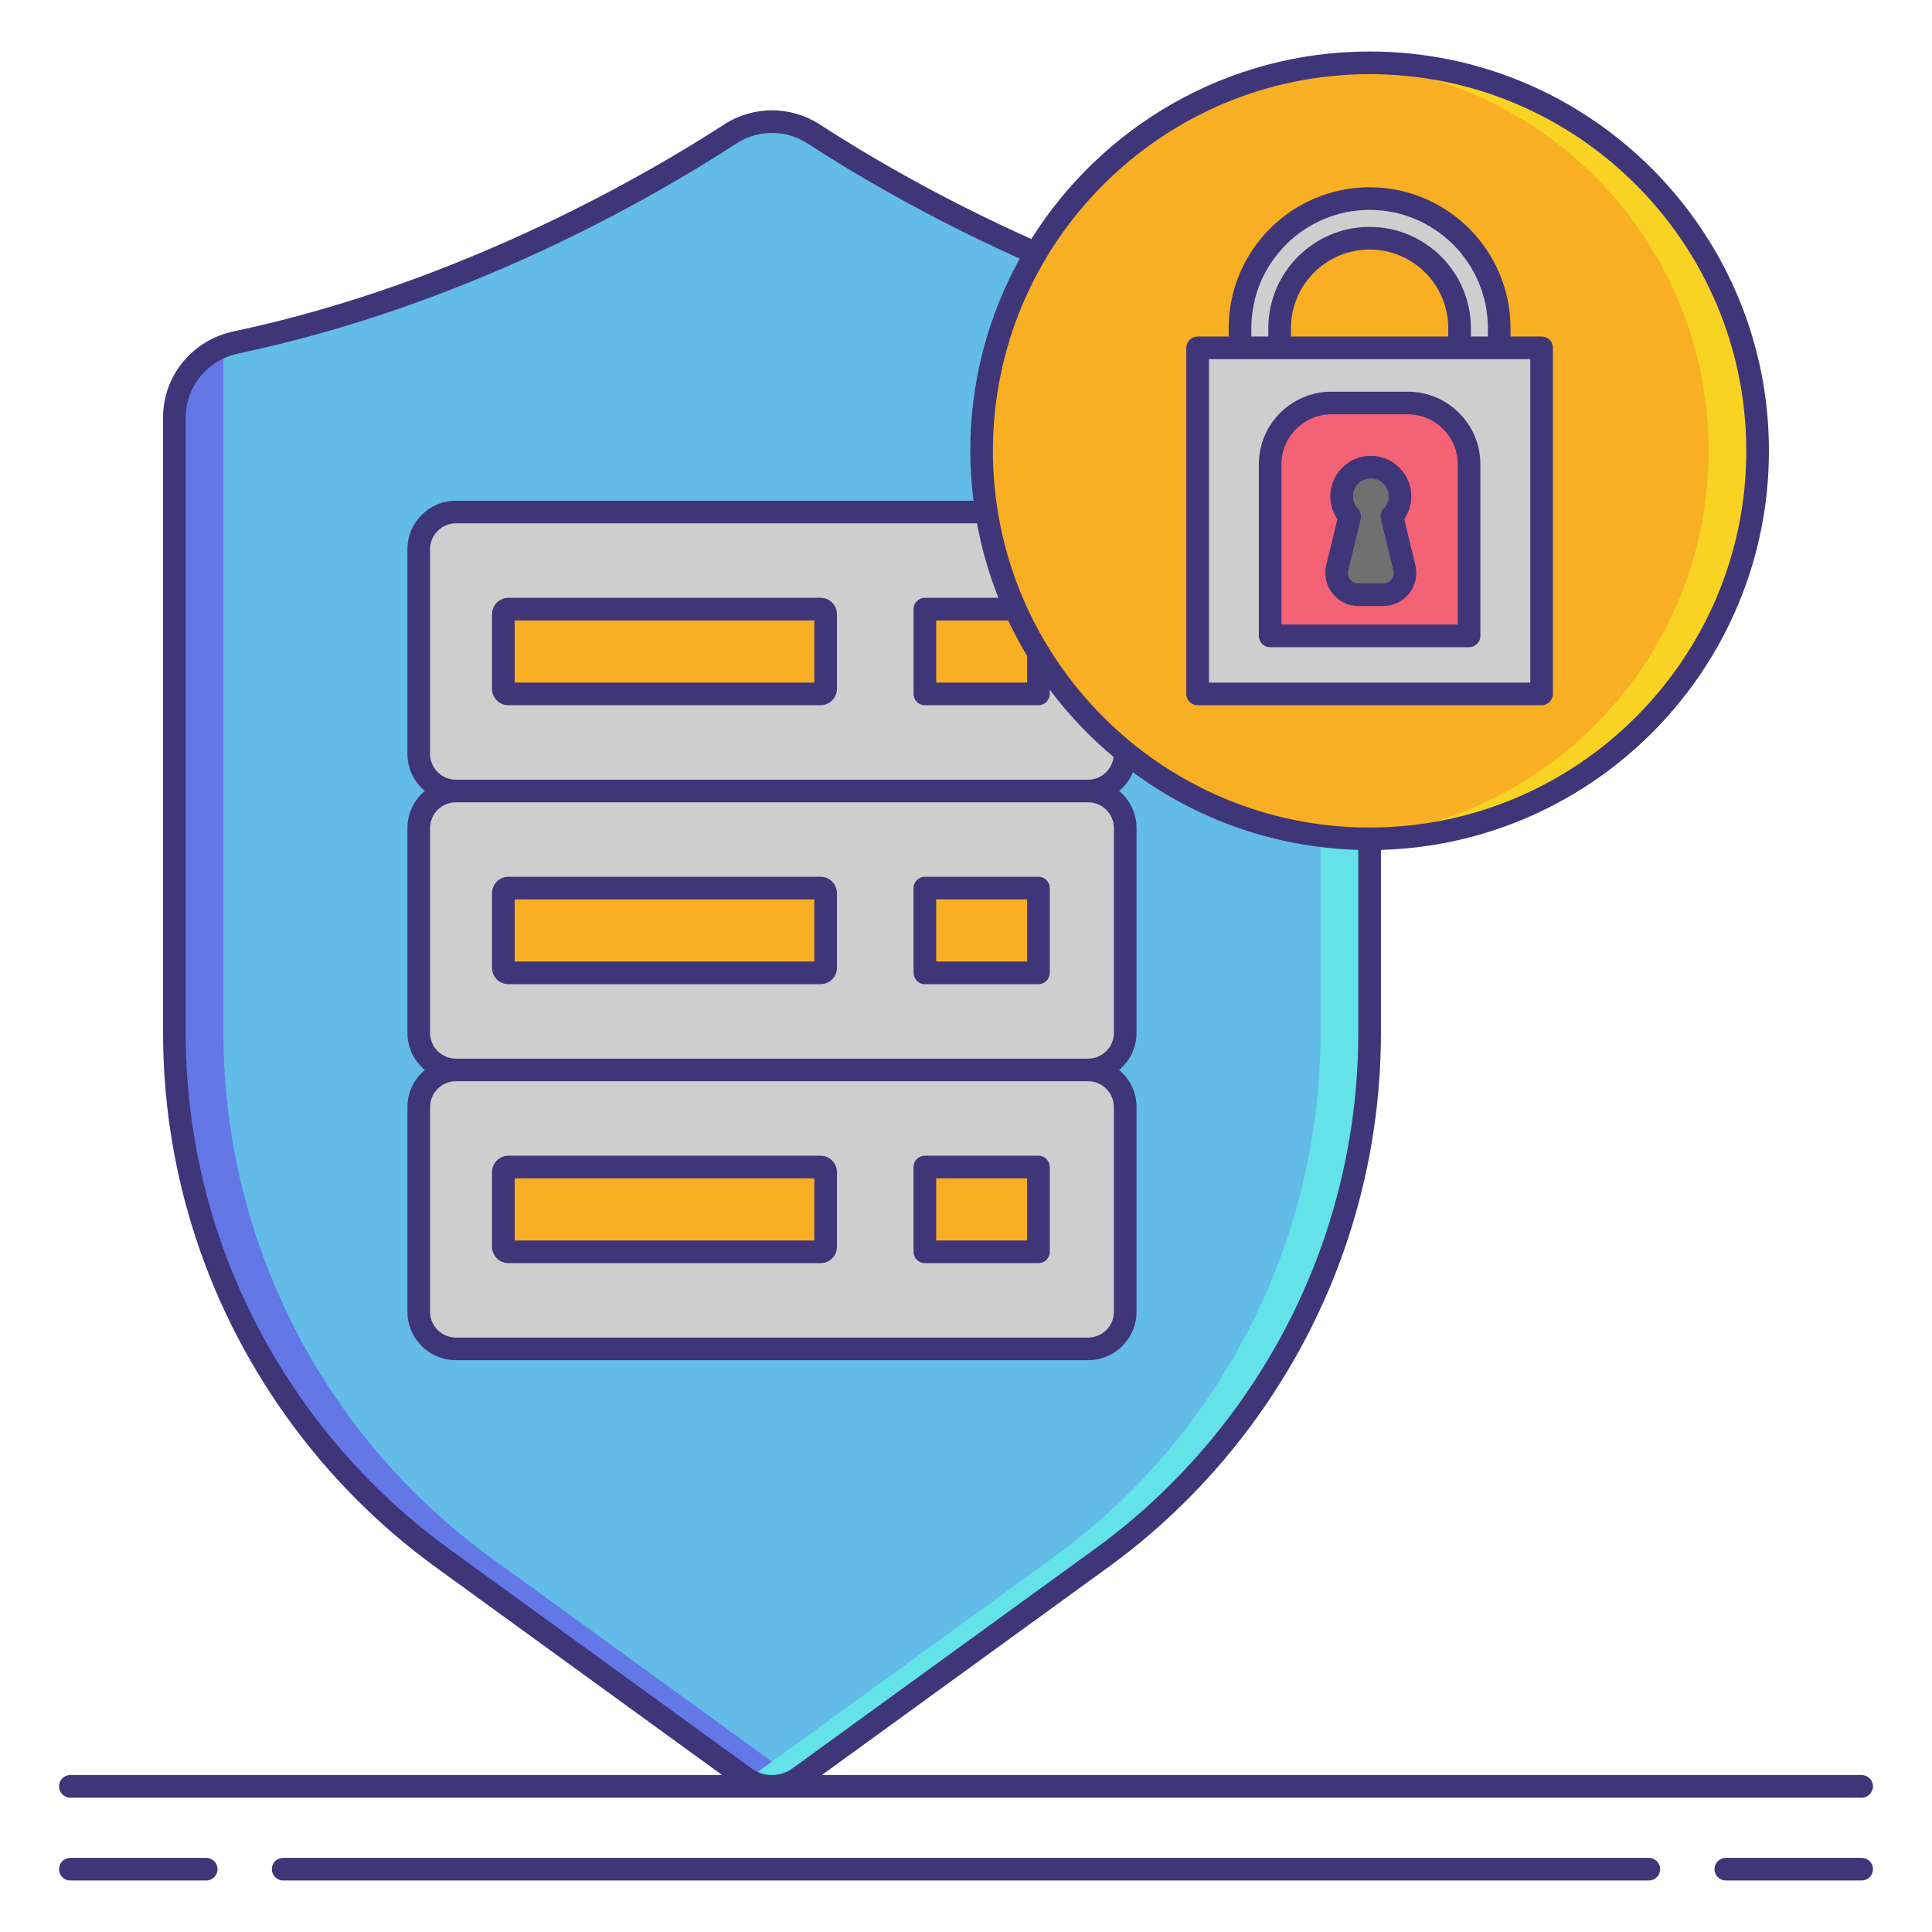 <?xml version="1.0" encoding="utf-8"?>
<!-- Generator: Adobe Illustrator 23.0.3, SVG Export Plug-In . SVG Version: 6.00 Build 0)  -->
<svg version="1.1" id="Layer_1" xmlns="http://www.w3.org/2000/svg" xmlns:xlink="http://www.w3.org/1999/xlink" x="0px" y="0px"
	 viewBox="0 0 256 256" style="enable-background:new 0 0 256 256;" xml:space="preserve">
<style type="text/css">
	.st0{fill:#F87023;}
	.st1{fill:#F8AF23;}
	.st2{fill:#CECECE;}
	.st3{fill:#AFAFAF;}
	.st4{fill:#63BCE7;}
	.st5{fill:#63E2E7;}
	.st6{fill:#9E9E9E;}
	.st7{fill:#707070;}
	.st8{fill:#3F3679;}
	.st9{fill:#E2E2E2;}
	.st10{fill:#6377E7;}
	.st11{fill:#F46275;}
	.st12{fill:#F8D323;}
	.st13{fill:#F43075;}
	.st14{fill:#F48875;}
</style>
<g>
	<g>
		<path class="st4" d="M96.763,17.755c-10.566,6.861-35.277,21.237-65.455,27.612c-4.754,1.004-8.202,5.122-8.202,9.981l0,81.504
			c0,8.568,1.281,17.089,3.801,25.278v0c5.478,17.804,16.592,33.347,31.669,44.289l40.121,29.116c2.145,1.557,5.048,1.557,7.193,0
			l40.121-29.116c15.076-10.941,26.191-26.484,31.669-44.289v0c2.52-8.19,3.801-16.71,3.801-25.278V55.348
			c0-4.859-3.448-8.976-8.202-9.981c-30.178-6.375-54.889-20.751-65.455-27.612C104.452,15.566,100.134,15.566,96.763,17.755z"/>
		<g>
			<path class="st10" d="M65.076,206.418c-15.076-10.941-26.191-26.484-31.669-44.289l0,0c-2.52-8.19-3.801-16.71-3.801-25.278
				V45.88c-3.853,1.524-6.5,5.211-6.5,9.468v81.504c0,8.568,1.281,17.089,3.801,25.278l0,0
				c5.478,17.804,16.592,33.347,31.669,44.289l40.12,29.116c2.034,1.476,4.761,1.546,6.866,0.222
				c-0.115-0.072-0.254-0.142-0.366-0.222L65.076,206.418z"/>
		</g>
		<g>
			<path class="st5" d="M139.51,206.418c15.076-10.941,26.191-26.484,31.669-44.289l0,0c2.52-8.19,3.801-16.71,3.801-25.278V45.88
				c3.853,1.524,6.5,5.211,6.5,9.468v81.504c0,8.568-1.281,17.089-3.801,25.278l0,0c-5.478,17.804-16.592,33.347-31.669,44.289
				l-40.12,29.116c-2.034,1.476-4.763,1.544-6.868,0.221c0.115-0.072,0.256-0.14,0.368-0.221L139.51,206.418z"/>
		</g>
		<g>
			<g>
				<path class="st2" d="M144.181,141.774H60.405c-2.717,0-4.919-2.202-4.919-4.919v-27.126c0-2.717,2.202-4.919,4.919-4.919h83.776
					c2.717,0,4.919,2.202,4.919,4.919v27.126C149.1,139.571,146.898,141.774,144.181,141.774z"/>
			</g>
			<g>
				<path class="st2" d="M144.181,178.737H60.405c-2.717,0-4.919-2.202-4.919-4.919v-27.126c0-2.717,2.202-4.919,4.919-4.919h83.776
					c2.717,0,4.919,2.202,4.919,4.919v27.126C149.1,176.535,146.898,178.737,144.181,178.737z"/>
			</g>
			<g>
				<path class="st2" d="M144.181,104.81H60.405c-2.717,0-4.919-2.202-4.919-4.919V72.766c0-2.717,2.202-4.919,4.919-4.919h83.776
					c2.717,0,4.919,2.202,4.919,4.919v27.126C149.1,102.608,146.898,104.81,144.181,104.81z"/>
			</g>
			<g>
				<path class="st1" d="M108.724,91.946H67.37c-0.372,0-0.676-0.304-0.676-0.676v-9.882c0-0.372,0.304-0.676,0.676-0.676h41.354
					c0.372,0,0.676,0.304,0.676,0.676v9.882C109.399,91.642,109.095,91.946,108.724,91.946z"/>
				<rect x="122.549" y="80.712" class="st1" width="15.051" height="11.234"/>
			</g>
			<g>
				<path class="st1" d="M108.724,128.909H67.37c-0.372,0-0.676-0.304-0.676-0.676v-9.882c0-0.372,0.304-0.676,0.676-0.676h41.354
					c0.372,0,0.676,0.304,0.676,0.676v9.882C109.399,128.605,109.095,128.909,108.724,128.909z"/>
				<rect x="122.549" y="117.675" class="st1" width="15.051" height="11.234"/>
			</g>
			<g>
				<path class="st1" d="M108.724,165.872H67.37c-0.372,0-0.676-0.304-0.676-0.676v-9.882c0-0.372,0.304-0.676,0.676-0.676h41.354
					c0.372,0,0.676,0.304,0.676,0.676v9.882C109.399,165.568,109.095,165.872,108.724,165.872z"/>
				<rect x="122.549" y="154.638" class="st1" width="15.051" height="11.234"/>
			</g>
		</g>
		<circle class="st1" cx="181.48" cy="59.739" r="51.414"/>
		<g>
			<path class="st12" d="M181.48,8.325c-1.093,0-2.174,0.046-3.25,0.113c26.879,1.678,48.164,23.999,48.164,51.301
				c0,27.302-21.284,49.623-48.164,51.301c1.076,0.067,2.157,0.113,3.25,0.113c28.395,0,51.414-23.019,51.414-51.414
				S209.875,8.325,181.48,8.325z"/>
		</g>
		<g>
			<rect x="158.691" y="46.09" class="st2" width="45.578" height="45.856"/>
			<path class="st2" d="M198.653,43.486c0-9.469-7.704-17.173-17.173-17.173c-9.469,0-17.172,7.703-17.172,17.173v2.604h5.25v-2.604
				c0-6.584,5.338-11.922,11.922-11.922c6.585,0,11.922,5.338,11.922,11.922v2.604h5.25V43.486z"/>
			<g>
				<path class="st11" d="M186.543,53.401l-10.125,0c-4.483,0-8.117,3.634-8.117,8.117v22.737h26.36V61.518
					C194.66,57.035,191.026,53.401,186.543,53.401z"/>
				<path class="st7" d="M186.085,75.233l-1.648-6.807l0,0c0.66-0.693,1.066-1.631,1.066-2.664c0-2.134-1.73-3.864-3.864-3.864
					s-3.864,1.73-3.864,3.864c0,1.033,0.406,1.97,1.066,2.664l-1.648,6.807c-0.44,1.818,0.937,3.568,2.807,3.568h1.639h1.639
					C185.148,78.802,186.525,77.051,186.085,75.233z"/>
			</g>
		</g>
	</g>
	<g>
		<path class="st8" d="M108.724,79.212H67.37c-1.2,0-2.176,0.976-2.176,2.176v9.882c0,1.2,0.976,2.176,2.176,2.176h41.354
			c1.2,0,2.176-0.976,2.176-2.176v-9.882C110.899,80.188,109.924,79.212,108.724,79.212z M107.899,90.446H68.194v-8.234h39.705
			V90.446z"/>
		<path class="st8" d="M67.37,130.409h41.354c1.2,0,2.176-0.976,2.176-2.176v-9.882c0-1.2-0.976-2.176-2.176-2.176H67.37
			c-1.2,0-2.176,0.976-2.176,2.176v9.882C65.194,129.433,66.17,130.409,67.37,130.409z M68.194,119.175h39.705v8.233H68.194V119.175
			z"/>
		<path class="st8" d="M122.549,130.409H137.6c0.828,0,1.5-0.671,1.5-1.5v-11.233c0-0.829-0.672-1.5-1.5-1.5h-15.051
			c-0.828,0-1.5,0.671-1.5,1.5v11.233C121.049,129.737,121.721,130.409,122.549,130.409z M124.049,119.175H136.1v8.233h-12.051
			V119.175z"/>
		<path class="st8" d="M67.37,167.372h41.354c1.2,0,2.176-0.976,2.176-2.176v-9.882c0-1.2-0.976-2.176-2.176-2.176H67.37
			c-1.2,0-2.176,0.976-2.176,2.176v9.882C65.194,166.396,66.17,167.372,67.37,167.372z M68.194,156.138h39.705v8.234H68.194V156.138
			z"/>
		<path class="st8" d="M122.549,167.372H137.6c0.828,0,1.5-0.671,1.5-1.5v-11.234c0-0.829-0.672-1.5-1.5-1.5h-15.051
			c-0.828,0-1.5,0.671-1.5,1.5v11.234C121.049,166.701,121.721,167.372,122.549,167.372z M124.049,156.138H136.1v8.234h-12.051
			V156.138z"/>
		<path class="st8" d="M158.691,93.446h45.578c0.828,0,1.5-0.671,1.5-1.5V46.09c0-0.829-0.672-1.5-1.5-1.5h-4.117v-1.104
			c0-10.296-8.376-18.673-18.672-18.673s-18.673,8.376-18.673,18.673v1.104h-4.116c-0.828,0-1.5,0.671-1.5,1.5v45.856
			C157.191,92.774,157.863,93.446,158.691,93.446z M165.808,43.486c0-8.642,7.031-15.673,15.673-15.673s15.672,7.031,15.672,15.673
			v1.104h-2.25v-1.104c0-7.401-6.021-13.422-13.422-13.422c-7.401,0-13.423,6.021-13.423,13.422v1.104h-2.25V43.486z M171.058,44.59
			v-1.104c0-5.747,4.676-10.422,10.423-10.422s10.422,4.675,10.422,10.422v1.104H171.058z M160.191,47.59h4.116h5.25h23.845h5.25
			h4.117v42.856h-42.578V47.59z"/>
		<path class="st8" d="M186.543,51.9h-10.125c-5.303,0-9.617,4.314-9.617,9.618v22.737c0,0.829,0.672,1.5,1.5,1.5h26.359
			c0.828,0,1.5-0.671,1.5-1.5V61.518C196.16,56.215,191.846,51.9,186.543,51.9z M193.16,82.755h-23.359V61.518
			c0-3.649,2.969-6.618,6.617-6.618h10.125c3.648,0,6.617,2.969,6.617,6.618V82.755z"/>
		<path class="st8" d="M186.067,68.789c0.608-0.886,0.936-1.935,0.936-3.026c0-2.958-2.406-5.364-5.364-5.364
			s-5.364,2.406-5.364,5.364c0,1.092,0.327,2.14,0.935,3.026l-1.476,6.092c-0.318,1.317-0.021,2.682,0.817,3.747
			c0.838,1.064,2.095,1.674,3.448,1.674h3.278c1.354,0,2.612-0.611,3.449-1.675c0.838-1.064,1.135-2.43,0.816-3.746L186.067,68.789z
			 M184.369,76.771c-0.266,0.337-0.663,0.53-1.092,0.53h-3.278c-0.429,0-0.826-0.193-1.091-0.53
			c-0.266-0.337-0.359-0.769-0.259-1.186l1.648-6.807c0.12-0.496-0.021-1.018-0.372-1.387c-0.42-0.441-0.651-1.021-0.651-1.63
			c0-1.304,1.061-2.364,2.364-2.364s2.364,1.061,2.364,2.364c0,0.609-0.231,1.188-0.652,1.63c-0.352,0.369-0.492,0.892-0.372,1.387
			l1.648,6.807C184.728,76.003,184.634,76.435,184.369,76.771z"/>
		<path class="st8" d="M27.323,246.175H9.32c-0.828,0-1.5,0.671-1.5,1.5s0.672,1.5,1.5,1.5h18.003c0.828,0,1.5-0.671,1.5-1.5
			S28.151,246.175,27.323,246.175z"/>
		<path class="st8" d="M246.68,246.175h-18.003c-0.828,0-1.5,0.671-1.5,1.5s0.672,1.5,1.5,1.5h18.003c0.828,0,1.5-0.671,1.5-1.5
			S247.508,246.175,246.68,246.175z"/>
		<path class="st8" d="M218.479,246.175H37.521c-0.828,0-1.5,0.671-1.5,1.5s0.672,1.5,1.5,1.5h180.959c0.828,0,1.5-0.671,1.5-1.5
			S219.308,246.175,218.479,246.175z"/>
		<path class="st8" d="M9.32,238.202H246.68c0.828,0,1.5-0.671,1.5-1.5s-0.672-1.5-1.5-1.5H108.901l37.991-27.57
			c15.24-11.061,26.684-27.063,32.222-45.062c2.566-8.341,3.867-16.994,3.867-25.719v-24.237
			c28.484-0.799,51.413-24.202,51.413-52.876c0-29.177-23.736-52.914-52.913-52.914c-18.871,0-35.456,9.937-44.825,24.846
			c-12.325-5.519-22.013-11.276-28.015-15.173c-3.857-2.505-8.84-2.505-12.695,0c-9.389,6.097-34.512,20.973-64.946,27.402
			c-5.53,1.168-9.393,5.875-9.393,11.448v81.504c0,8.729,1.301,17.382,3.867,25.719c5.538,17.999,16.981,34.002,32.222,45.062
			l37.99,27.57H9.32c-0.828,0-1.5,0.671-1.5,1.5S8.492,238.202,9.32,238.202z M181.48,9.825c27.522,0,49.913,22.391,49.913,49.914
			s-22.391,49.914-49.913,49.914s-49.914-22.392-49.914-49.914S153.958,9.825,181.48,9.825z M144.181,103.311H60.405
			c-1.885,0-3.419-1.534-3.419-3.419V72.766c0-1.885,1.534-3.419,3.419-3.419h69.052c0.629,3.414,1.586,6.712,2.839,9.865h-9.746
			c-0.828,0-1.5,0.671-1.5,1.5v11.234c0,0.829,0.672,1.5,1.5,1.5H137.6c0.828,0,1.5-0.671,1.5-1.5v-0.559
			c2.465,3.292,5.309,6.283,8.458,8.921C147.349,101.995,145.923,103.311,144.181,103.311z M147.6,109.729v27.126
			c0,1.885-1.534,3.418-3.419,3.418H60.405c-1.885,0-3.419-1.534-3.419-3.418v-27.126c0-1.885,1.534-3.418,3.419-3.418h83.775
			C146.065,106.311,147.6,107.844,147.6,109.729z M147.6,146.692v27.125c0,1.885-1.534,3.419-3.419,3.419H60.405
			c-1.885,0-3.419-1.534-3.419-3.419v-27.125c0-1.885,1.534-3.419,3.419-3.419h83.775C146.065,143.273,147.6,144.807,147.6,146.692z
			 M136.1,86.916v3.53h-12.051v-8.234h9.541C134.35,83.825,135.186,85.396,136.1,86.916z M99.577,234.32l-40.12-29.116
			c-14.717-10.68-25.768-26.135-31.116-43.516c-2.478-8.052-3.734-16.408-3.734-24.837V55.348c0-4.141,2.884-7.641,7.012-8.513
			C61.434,40.537,85.743,26.7,97.58,19.013c2.863-1.859,6.563-1.859,9.426,0c6.041,3.922,15.76,9.7,28.112,15.255
			c-4.171,7.561-6.551,16.242-6.551,25.471c0,2.239,0.156,4.441,0.427,6.608H60.405c-3.539,0-6.419,2.879-6.419,6.419v27.125
			c0,1.974,0.897,3.74,2.303,4.919c-1.406,1.178-2.303,2.945-2.303,4.918v27.126c0,1.973,0.897,3.74,2.303,4.918
			c-1.406,1.178-2.303,2.945-2.303,4.919v27.125c0,3.54,2.88,6.419,6.419,6.419h83.775c3.539,0,6.419-2.879,6.419-6.419v-27.125
			c0-1.974-0.897-3.74-2.303-4.919c1.406-1.178,2.303-2.945,2.303-4.918v-27.126c0-1.973-0.897-3.74-2.303-4.918
			c0.793-0.665,1.422-1.516,1.821-2.487c8.407,6.208,18.708,9.978,29.863,10.291v24.237c0,8.426-1.257,16.782-3.734,24.837
			c-5.349,17.38-16.398,32.834-31.116,43.516l-40.121,29.116c-0.804,0.583-1.745,0.876-2.688,0.882h-0.057
			C101.323,235.196,100.382,234.904,99.577,234.32z"/>
	</g>
</g>
</svg>
